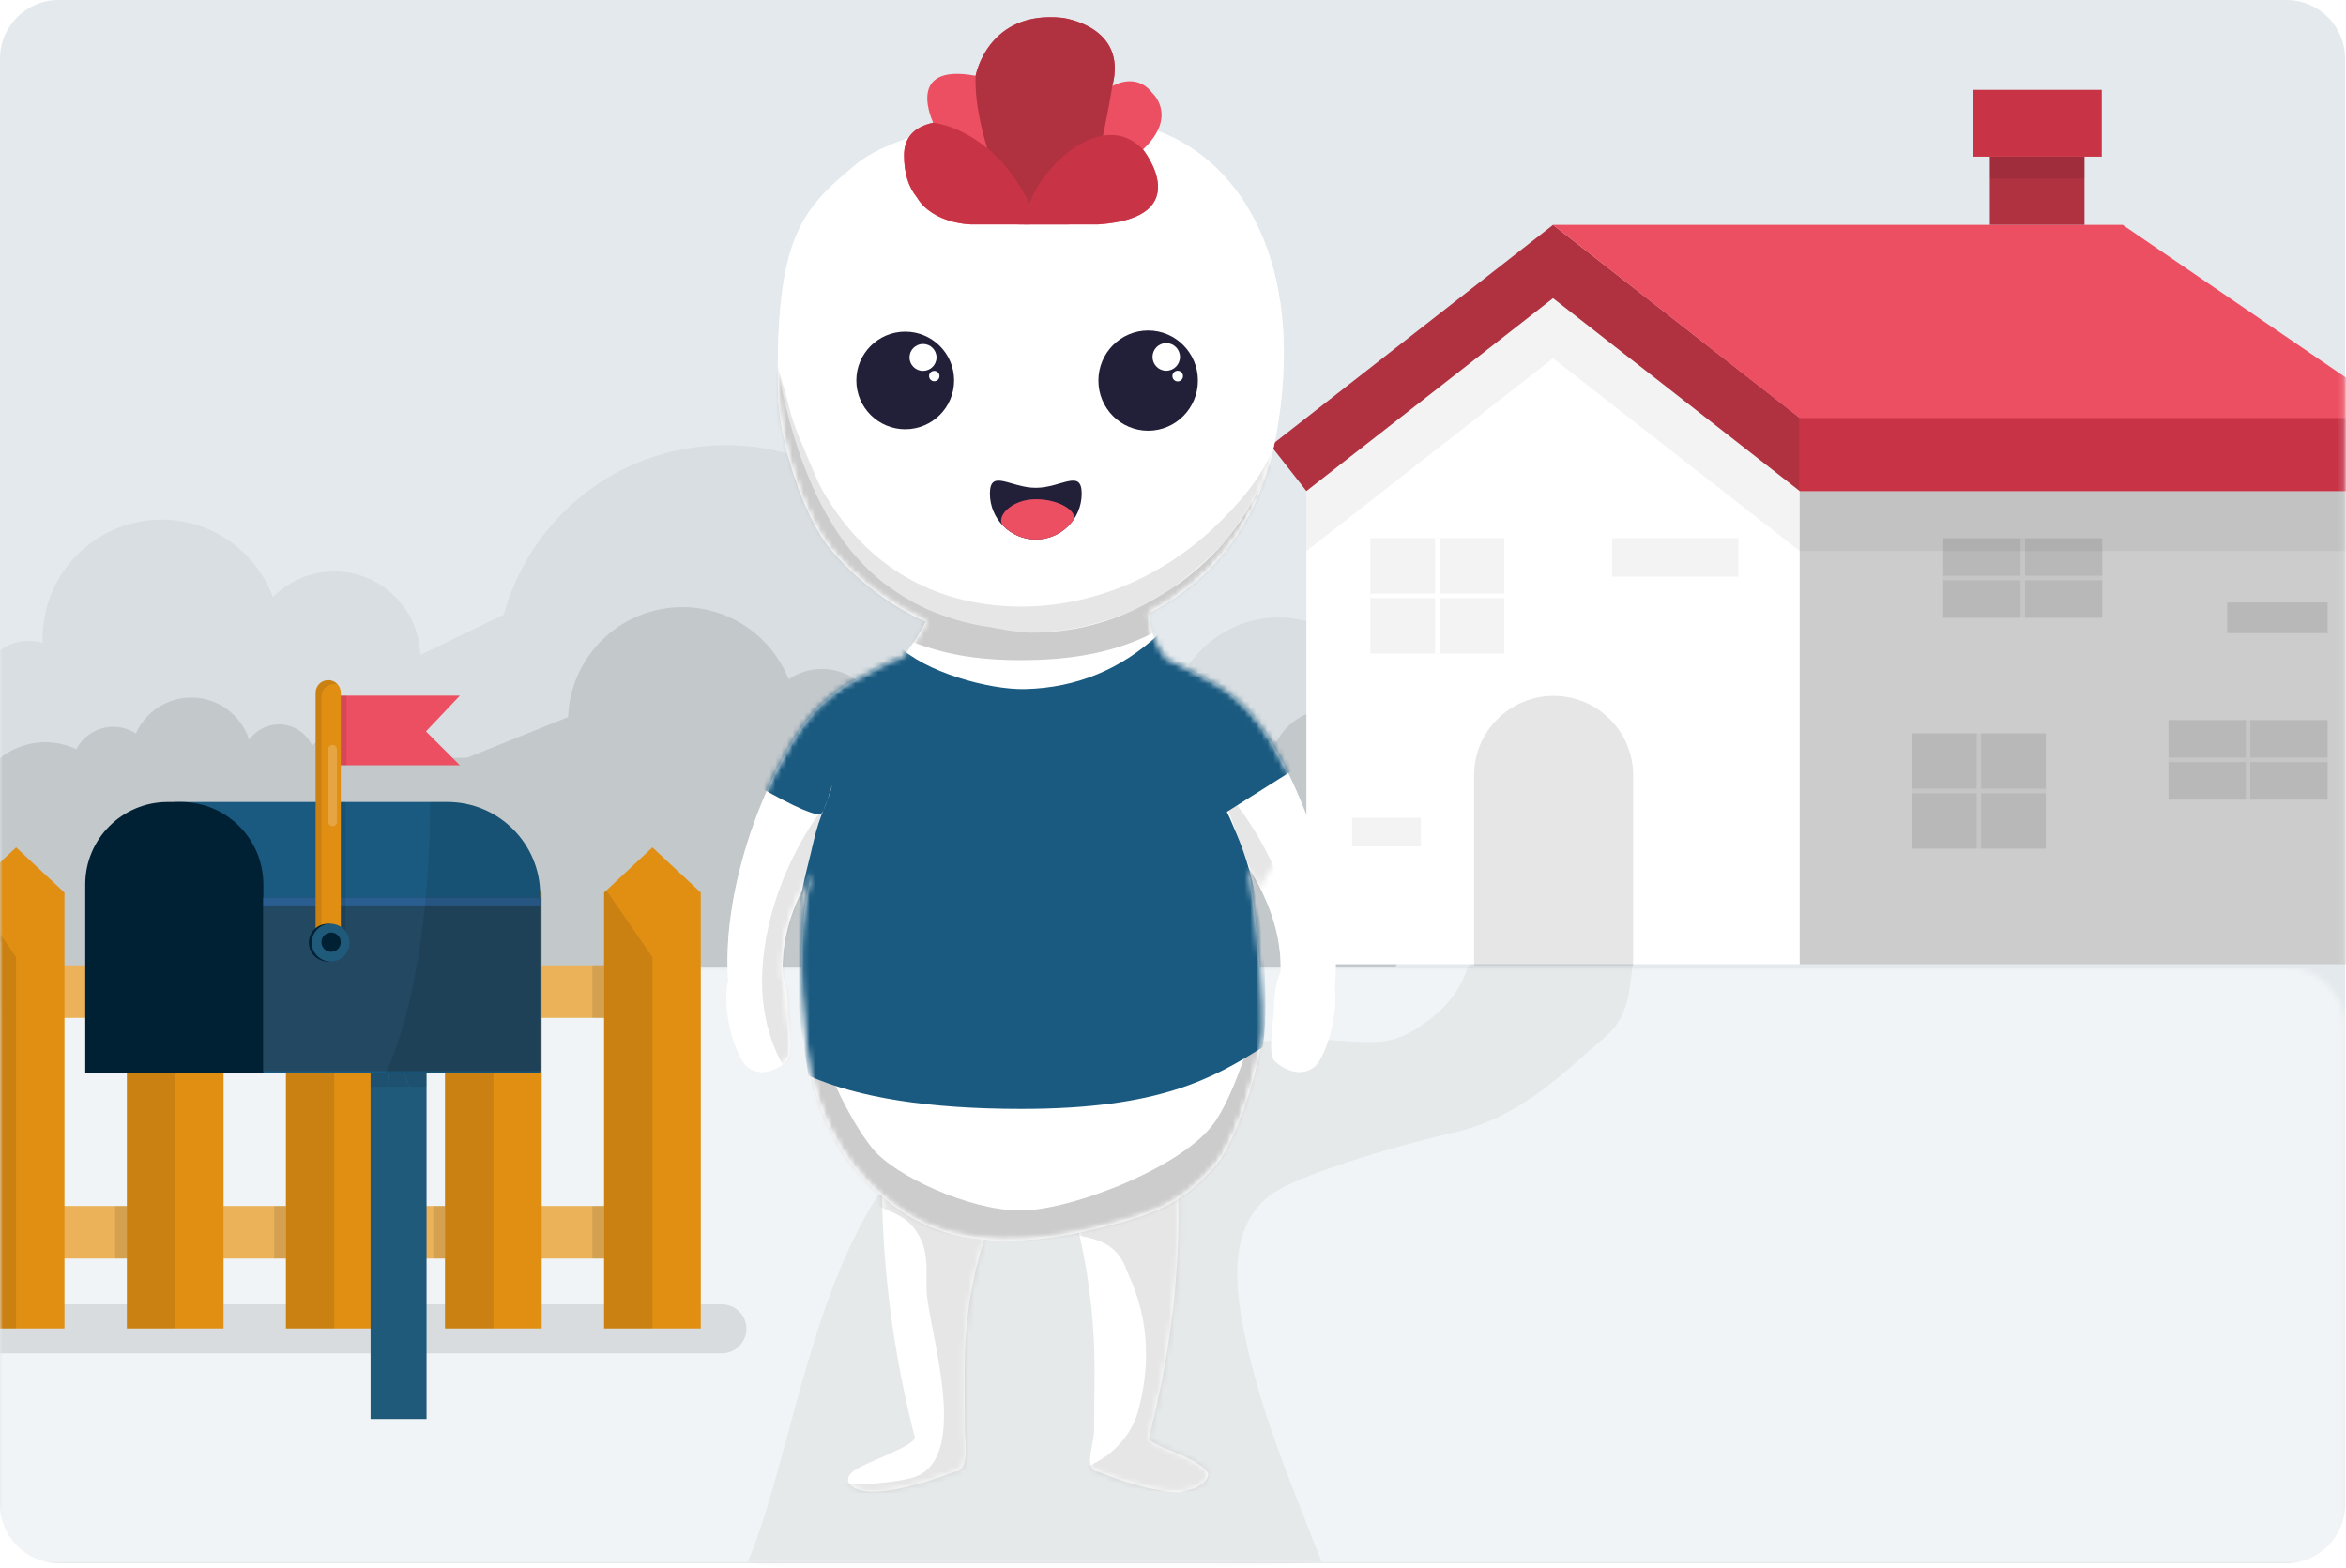 <svg height="274" viewBox="0 0 410 274" width="410" xmlns="http://www.w3.org/2000/svg" xmlns:xlink="http://www.w3.org/1999/xlink"><defs><path id="a" d="m10.25 0h389.342c5.661 0 10.25 4.59 10.25 10.25v252.7c0 5.66-4.589 10.25-10.25 10.25h-389.342c-5.66 0-10.25-4.59-10.25-10.25v-252.7c0-5.66 4.59-10.25 10.25-10.25z"/><path id="b" d="m17.175.003c2.669.237 16.909 9.711 16.55 11.47-.058.28-12.227 15.715-12.87 39.216-.12 4.424 0 8.659 0 13.61 0 2.024.915 6.903-1.74 7.2-.176.02-8.684 3.482-14.496 3.476-3.249-.005-5.428-1.795-3.389-3.475s11.253-4.544 10.85-6.114c-7.265-28.249-5.631-50.566-5.347-51.956.36-1.76 7.777-13.663 10.442-13.427zm40.374 16.097c.283 1.39 2.767 21.03-4.496 49.272-.403 1.57 7.892 3.196 10.136 6.113.791 1.028-1.295 3.283-4.86 3.474-5.415.289-14.038-3.456-14.205-3.474-2.653-.297-.683-5.01-.683-7.185 0-5.806.161-10.071 0-14.539-.684-18.877-6.205-31.562-6.261-31.83-.36-1.758 8.109-17.691 10.777-17.928 2.67-.236 9.233 14.337 9.593 16.097z"/><path id="c" d="m78.18 3.635c14.205 6.395 23.874 24.6 18.845 52.395-2.908 16.085-11.957 25.83-22.217 31.128l.02.2c.296 3.785 1.392 5.705 3.045 7.843 1.894.71 5 2.51 6.666 3.371 2.104 1.086 2.705 1.189 6.191 4.237 7.255 6.344 18.381 30.145 16.52 49.715.68 5.132-1.707 12.477-3.56 13.941-2.653 2.097-5.936.064-7.036-1.177s0-7.368 0-9.164c0-1.185.183-4.25 1.142-6.245.23-6.69-2.236-12.935-5.61-18.28 1.884 12.117 2.615 24.278 2.407 28.689-.278 5.894-4.539 19.197-8.117 23.332-6.027 6.964-10.834 8.62-20.578 11.048-10.62 2.648-23.682 3.824-33.448-2.392-9.446-6.012-16.045-15.913-17.41-29.46-1.427-14.156-1.292-21.373.793-30.283-3.208 5.353-5.44 11.553-4.997 18.163.672 1.936.812 4.396.812 5.428 0 1.796 1.1 7.923 0 9.164s-4.383 3.274-7.036 1.177c-1.99-1.572-4.594-9.922-3.36-15.035-1.358-19.353 9.49-42.395 16.612-48.621 3.486-3.048 4.087-3.15 6.19-4.237 2.039-1.052 6.23-3.51 7.725-3.662 1.513-2.037 2.882-3.935 4.01-6.24l.01-.021c-6.036-2.713-11.84-6.99-16.68-12.714-4.431-5.24-8.996-18.56-9.153-27.273-.492-27.325 4.123-32.068 13.691-39.972 9.568-7.905 40.318-11.45 54.523-5.055z"/><path id="d" d="m23.748 8.357c9.568-7.904 40.318-11.45 54.522-5.055 14.205 6.396 23.874 24.6 18.845 52.396-2.908 16.084-11.957 25.829-22.217 31.128l.02.2c.676 8.648 5.53 7.56 11.648 21.577 6.118 14.018 8.47 43.863 8.118 51.352-.279 5.895-4.54 19.197-8.118 23.332-6.026 6.965-10.833 8.62-20.577 11.049-10.621 2.648-23.683 3.824-33.448-2.392-9.447-6.013-16.045-15.914-17.41-29.46-2.176-21.575-.721-27.032 5.734-46.933 5.405-16.664 11.427-19.883 15.014-27.213l.011-.022c-6.036-2.712-11.84-6.989-16.68-12.713-4.432-5.24-8.997-18.56-9.154-27.273-.492-27.325 4.124-32.068 13.692-39.973z"/><path id="e" d="m3.546.902c1.36 0 5.756 2.584 7.86 3.67 2.103 1.086 2.704 1.189 6.19 4.237 7.256 6.344 18.382 30.145 16.521 49.715.679 5.132-1.708 12.477-3.56 13.941-2.654 2.097-5.937.064-7.037-1.177s0-7.368 0-9.164c0-1.185.184-4.25 1.143-6.245.68-19.742-22.135-35.625-22.441-35.857-1.475-1.116-3.768-19.12 1.324-19.12z"/><path id="f" d="m31.914.757c5.092 0 2.8 18.003 1.324 19.119-.31.235-23.753 16.555-22.402 36.674.672 1.936.812 4.396.812 5.429 0 1.796 1.1 7.922 0 9.163s-4.383 3.274-7.036 1.178c-1.99-1.573-4.594-9.922-3.36-15.035-1.358-19.354 9.49-42.396 16.612-48.622 3.486-3.048 4.087-3.15 6.19-4.236 2.104-1.086 6.5-3.67 7.86-3.67z"/><filter id="g" height="122.4%" width="150%" x="-25%" y="-11.2%"><feOffset in="SourceAlpha" result="shadowOffsetOuter1"/><feGaussianBlur in="shadowOffsetOuter1" result="shadowBlurOuter1" stdDeviation="7"/><feColorMatrix in="shadowBlurOuter1" result="shadowMatrixOuter1" values="0 0 0 0 0.469 0 0 0 0 0.467 0 0 0 0 0.467 0 0 0 0.5 0"/><feMerge><feMergeNode in="shadowMatrixOuter1"/><feMergeNode in="SourceGraphic"/></feMerge></filter><mask id="h" fill="#fff"><use fill="#fff" fill-rule="evenodd" xlink:href="#a"/></mask><mask id="i" fill="#fff"><use fill="#fff" fill-rule="evenodd" xlink:href="#b"/></mask><mask id="j" fill="#fff"><use fill="#fff" fill-rule="evenodd" xlink:href="#c"/></mask><mask id="k" fill="#fff"><use fill="#fff" fill-rule="evenodd" xlink:href="#d"/></mask><mask id="l" fill="#fff"><use fill="#fff" fill-rule="evenodd" xlink:href="#e"/></mask><mask id="m" fill="#fff"><use fill="#fff" fill-rule="evenodd" xlink:href="#f"/></mask></defs><g fill="none" fill-rule="evenodd"><use fill="#e3e9ec" xlink:href="#a"/><g fill="#000" mask="url(#h)"><path d="m140.179.12c22.16-1.7 41.512 14.885 43.193 37.019.123 1.74.103 3.44.021 5.139l2.214 2.17c1.168-5.467 6.006-9.562 11.828-9.562 6.191 0 11.296 4.648 11.993 10.647 2.357-2.313 5.494-3.849 9.061-4.115 1.312-.103 2.583.04 3.813.266 2.788-6.306 8.815-10.975 16.195-11.527 2.173-.164 4.243.102 6.232.614 2.767-12.121 13.14-21.56 26.199-22.543 3.054-.246 6.027.02 8.856.676.246 3.398.39 6.838.451 10.34 0 3.705-.164 7.37-.451 10.994l-.064-.028c-1.726 22.162-8.613 42.871-19.452 60.942h-241.224c-7.318-12.203-12.833-25.615-16.174-39.845l.028.005c-1.306-5.49-2.265-11.102-2.898-16.835.287-.041.574-.082.861-.103 5.022-.389 9.655 1.536 12.956 4.833 1.25-2.949 4.182-5.017 7.585-5.017.861 0 1.681.123 2.46.369-.41-11.098 8.015-20.619 19.188-21.479 9.471-.737 17.896 5.017 21.053 13.473 2.727-2.764 6.52-4.484 10.722-4.484 8.159 0 14.801 6.49 15.026 14.599l14.596-7.044c4.367-15.93 18.307-28.173 35.733-29.504zm-130.485 55.33.014.02c1.017 1.368 1.718 3 1.977 4.804.123.737.102 1.475.061 2.212.024-.132.049-.264.076-.395.017-.579-.008-1.157-.096-1.755-.264-1.84-.985-3.501-2.032-4.886z" fill-opacity=".05" transform="translate(-16.4 77.805)"/><path d="m269.103 28.703c-9.307 1.351-16.01 9.193-16.297 18.264-1.681-.676-3.547-.983-5.474-.697-3.485.512-6.314 2.662-7.83 5.57-1.169-.697-2.584-1.024-4.039-.82-3.342.492-5.679 3.543-5.269 6.88-2.583-3.194-6.539-5.262-10.988-5.262-5.617 0-10.455 3.297-12.73 8.047-1.743-1.29-3.895-2.068-6.232-2.068-4.428 0-8.22 2.743-9.738 6.634l-10.25-1.536-9.983-12.653c.143-.983.205-2.007.061-3.051-.82-5.672-6.109-9.603-11.787-8.784-1.599.225-3.055.84-4.305 1.7-3.362-8.416-12.095-13.78-21.464-12.408-9.717 1.412-16.748 9.561-17.097 19.02h-.04l-17.549 7.065-9.553.204c-1.783-3.46-5.391-5.835-9.573-5.835-3.178 0-6.027 1.392-7.995 3.563-1.148-2.519-3.875-4.095-6.745-3.665-1.804.266-3.3 1.249-4.284 2.62-1.558-4.852-6.417-8.026-11.644-7.268-3.731.553-6.724 2.969-8.159 6.163-1.128-.737-2.48-1.167-3.936-1.167-2.809 0-5.248 1.597-6.458 3.91-1.64-.757-3.464-1.207-5.412-1.207-6.314 0-11.541 4.565-12.587 10.565.041-.737.062-1.475-.061-2.212-.677-4.709-4.367-8.251-8.815-8.968 3.341 14.23 8.856 27.642 16.174 39.845h241.224c10.844-18.08 17.732-38.8 19.454-60.975-3.198-1.413-6.847-2.006-10.619-1.474z" fill-opacity=".1" transform="translate(-16.4 77.805)"/></g><path d="m0 169.26h410v103.74h-410z" fill="#fff" fill-opacity=".5" mask="url(#h)" transform="matrix(1 0 0 -1 0 442.26)"/><path d="m130.672 273c8.168-19.23 11.453-54.227 29.29-72.36 7.37-7.492 20.523-12.948 34.959-14.854 12.792-1.69 22.143-4.112 33.39-4.112 11.248 0 13.999 2.422 21.898-3.77 6.317-4.95 5.632-9.482 7.408-9.86h27.804c-.828 6.207-.828 9.86-5.39 13.63-5.66 4.678-13.741 13.428-25.579 16.162-12.142 2.804-27.996 7.724-32.369 10.966-7.482 5.547-6.273 16.09-4.634 24.122 2.743 13.44 7.358 24.29 13.518 40.076-6.505.358-77.912 4.824-100.295 0z" fill="#000" fill-opacity=".05" mask="url(#h)"/><g mask="url(#h)"><path d="m6.228 152.82v-93.083l43.107-33.33 43.106 33.33v2.434h99.556v90.65h-185.769z" fill="#fff" transform="translate(222.083 15.697)"/><g fill="#000"><path d="m92.441 152.82h99.556v-90.649h-99.556z" fill-opacity=".2" transform="translate(222.083 15.697)"/><path d="m135.46 112.476v20.15h-23.393v-20.15zm49.243-2.317v13.905h-27.805v-13.904h27.805zm-39.371-31.786v13.907h-27.804v-13.907zm21.825 16.575h17.546v-5.34h-17.546z" fill-opacity=".1" transform="translate(222.083 15.697)"/><path d="m26.24 127.218v5.014h-12.027v-5.014zm14.571-48.845v20.148h-23.395v-20.148h23.394zm40.914 0v6.718h-22.065v-6.718z" fill-opacity=".05" transform="translate(222.083 15.697)"/><path d="m49.434 105.924c-7.678 0-13.9 6.217-13.9 13.884v33.226h27.804v-33.226c0-7.667-6.227-13.884-13.904-13.884" fill-opacity=".1" transform="translate(222.083 15.697)"/></g><path d="m124.158 112.476v9.677h11.302v.791h-11.302v9.68h-.791v-9.68h-11.3v-.79l11.3-.001v-9.677zm47.036-2.317v6.557h13.509v.789h-13.51l.001 6.56h-.79v-6.56h-13.506v-.789h13.506v-6.557zm-39.37-31.786-.001 6.56h13.509v.788h-13.51l.002 6.558h-.79v-6.558h-13.506v-.788h13.506v-6.56z" fill="#fff" fill-opacity=".2" transform="translate(222.083 15.697)"/><path d="m29.507 78.373v9.68h11.303v.789h-11.303v9.68h-.79v-9.68h-11.3v-.789h11.302v-9.68h.79z" fill="#fff" transform="translate(222.083 15.697)"/><path d="m92.441 80.618-43.106-33.7-43.107 33.7v-12.814l43.107-33.7 43.106 33.7v-5.633h99.556v18.445h-99.557v.002z" fill="#000" fill-opacity=".05" transform="translate(222.083 15.697)"/><path d="m92.441 70.122-43.106-33.701-43.107 33.701-6.228-7.945 49.337-38.572 49.336 38.572z" fill="#b03241" transform="translate(222.083 15.697)"/><path d="m92.441 57.36-43.108-33.76h99.555l49.333 33.759h-.002l-6.226 12.757h-99.556v-12.756z" fill="#ed4f62" transform="translate(222.083 15.697)"/><path d="m92.437 57.36v12.757h99.556l6.226-12.757z" fill="#c83446" transform="translate(222.083 15.697)"/><path d="m125.672 23.601h16.546v-11.919h-16.546z" fill="#b03241" transform="translate(222.083 15.697)"/><path d="m125.672 15.514h16.546v-3.832h-16.546z" fill="#000" fill-opacity=".1" transform="translate(222.083 15.697)"/><path d="m122.649 11.682h22.59v-11.682h-22.59z" fill="#c83446" transform="translate(222.083 15.697)"/></g><g mask="url(#h)"><path d="m199.465 84.14c0-2.362-1.92-4.28-4.285-4.28h-190.896c-2.367 0-4.284 1.918-4.284 4.28 0 2.361 1.917 4.279 4.284 4.279h190.896c2.365 0 4.285-1.918 4.285-4.28" fill="#000" fill-opacity=".1" transform="translate(-69.017 148.102)"/><path d="m180.862 62.67v9.19h-160.061v-9.19zm0-42.057v9.189h-160.061v-9.19h160.061z" fill="#ebb25a" transform="translate(-69.017 148.102)"/><path d="m174.591 62.67v9.19h-2.042v-9.19zm-83.402 0v9.19h-2.045v-9.19zm-27.803 0v9.19h-2.042v-9.19zm-27.802 0v9.19h-2.042v-9.19zm83.405 0v9.19h-2.045v-9.19zm27.8 0v9.19h-2.042v-9.19h2.041zm27.802-42.057v9.189h-2.042v-9.19h2.042zm-83.402 0v9.189h-2.045v-9.19h2.045zm-27.803 0v9.189h-2.042v-9.19h2.042zm-27.802 0v9.189h-2.042v-9.19h2.042zm83.405 0v9.189h-2.045v-9.19h2.045zm27.8 0v9.189h-2.042v-9.19h2.041z" fill="#000" fill-opacity=".1" transform="translate(-69.017 148.102)"/><path d="m183.041 0 8.448 7.89v76.19h-16.899v-76.189l.399-.375 8.051-7.516zm-83.401 0 8.447 7.89v76.19h-16.897v-76.189l.398-.375zm-27.807 0 8.448 7.89v76.19h-16.895v-76.189l.398-.375 8.05-7.516zm55.606 0 8.447 7.89v76.19h-16.897v-76.189l.398-.375 8.053-7.516zm27.803 0 8.447 7.89v76.19h-16.9v-76.189l.4-.375zm-111.205 0 8.447 7.89v76.19h-16.9v-76.189l.404-.375zm-27.803 0 8.447 7.89v76.19h-16.897v-76.189l.398-.375z" fill="#e08f13" transform="translate(-69.017 148.102)"/><path d="m174.99 7.516 8.051 11.668v64.895h-8.45v-76.188zm-83.403 0 8.052 11.668v64.895h-8.45v-76.188zm-27.803 0 8.05 11.668v64.895h-8.448v-76.188zm55.603 0 8.052 11.668v64.895h-8.45v-76.188zm27.802 0 8.053 11.668v64.895h-8.454v-76.188zm-111.201 0 8.049 11.668v64.895h-8.453v-76.188zm-27.806 0 8.052 11.668v64.895h-8.45v-76.188z" fill="#000" fill-opacity=".1" transform="translate(-69.017 148.102)"/></g><g mask="url(#h)"><path d="m50.115 129.531h9.782v-66.331h-9.782z" fill="#205a7b" transform="translate(14.651 118.475)"/><path d="m79.76 69.001h-63.948v-47.31h47.71c8.968 0 16.238 7.26 16.238 16.217v31.092" fill="#1a5a80" transform="translate(14.651 118.475)"/><path d="m31.376 69.001h-31.128v-32.91c0-7.954 6.455-14.4 14.418-14.4h2.292c7.963 0 14.418 6.446 14.418 14.4v32.909" fill="#002134" transform="translate(14.651 118.475)"/><path d="m31.376 68.726h48.384v-30.308h-48.384z" fill="#224862" transform="translate(14.651 118.475)"/><path d="m31.376 39.77h48.384v-1.352h-48.384z" fill="#2a5e90" transform="translate(14.651 118.475)"/><path d="m44.91 21.69h.846v23.487h-.846z" fill="#000" fill-opacity=".1" transform="translate(14.651 118.475)"/><path d="m65.718 15.269h-23.007v-12.165h23.007l-5.92 6.251z" fill="#ed4f62" transform="translate(14.651 118.475)"/><path d="m44.91 45.346h-4.398v-42.75c0-1.213.984-2.196 2.199-2.196s2.2.983 2.2 2.197v42.749" fill="#e08f13" transform="translate(14.651 118.475)"/><path d="m41.527 3.273c0-1.214.984-2.197 2.199-2.197.23 0 .453.036.662.102-.403-.476-1.004-.778-1.677-.778-1.215 0-2.2.984-2.2 2.197v42.749h1.016zm3.383 11.996h1.015v-12.165h-1.015z" fill="#000" fill-opacity=".1" transform="translate(14.651 118.475)"/><path d="m43.472 25.914c-.42 0-.761-.34-.761-.76v-12.674c0-.42.34-.76.761-.76.42 0 .762.34.762.76v12.673c0 .42-.341.76-.762.76" fill="#fff" fill-opacity=".2" transform="translate(14.651 118.475)"/><path d="m45.925 46.275c0 1.82-1.477 3.295-3.299 3.295s-3.299-1.475-3.299-3.295 1.477-3.295 3.3-3.295c1.821 0 3.298 1.475 3.298 3.295" fill="#002134" transform="translate(14.651 118.475)"/><path d="m46.433 46.275c0 1.82-1.477 3.295-3.299 3.295s-3.299-1.475-3.299-3.295 1.477-3.295 3.299-3.295 3.299 1.475 3.299 3.295" fill="#205a7b" transform="translate(14.651 118.475)"/><path d="m44.91 46.19c0 .934-.757 1.69-1.692 1.69-.934 0-1.691-.756-1.691-1.69 0-.933.757-1.69 1.691-1.69.935 0 1.692.757 1.692 1.69" fill="#002134" transform="translate(14.651 118.475)"/><path d="m9.951 16.998c.638-6.878.773-12.92.777-16.727h2.99c8.967 0 16.237 7.26 16.237 16.217v31.094h-26.925c.486-1.094.941-2.224 1.368-3.38 2.983-8.08 4.579-17.497 5.422-25.852.045-.453.089-.905.13-1.352zm.14 33.062h-2.917c-.392-.78-.714-1.612-.867-2.478h3.784zm-3.067 0h-3.567c.091-.823.128-1.651.11-2.478h2.603c.15.867.467 1.699.854 2.478m-3.7 0h-3.016v-2.478h3.125c.017.827-.02 1.655-.11 2.478" fill="#000" fill-opacity=".1" transform="translate(64.457 139.894)"/></g><g filter="url(#g)" transform="translate(126 20)"><g transform="translate(21.775 165.731)"><use fill="#fff" xlink:href="#b"/><path d="m-2.449 73.64c.97.037 1.946.058 2.91.058 3.886 0 7.674-.32 10.846-1.062 11.084-2.6 3.209-25.767 2.867-32.68-.189-3.913.732-7.849-2.763-11.682-.965-1.06-2.698-1.994-4.899-2.848-2.655-1.03-.134-5.412 0-5.974.383.195 3.27 2.308 6.488 3.668 3.219 1.359 3.884 1.23 7.15 2.306 3.264 1.077 5.63 1.142 5.53 1.61-3.005 13.974-2.257 30.054 3.32 47.788-9.73.184-19.95.414-30.949.455-.177-.55-.335-1.09-.5-1.638zm38.092.9c.242-.832.469-1.666.68-2.498 10.076-1.007 13.79-7.65 14.688-10.772 2.247-7.835 2.142-16.124-1.432-23.923-.837-1.817-1.411-5.204-6.456-6.604-2.203-.611-4.24-.85-6.31-.881-.137-.692-1.029-2.355-1.17-3.025 3.571-.32 9.64-2.308 12.88-3.522 5.31-1.99 7.599-3.541 12.764-4.418 3.145 13.254 7.077 37.312 1.689 56-8.967-.026-19.153-.19-27.333-.356z" fill="#000" fill-opacity=".1" mask="url(#i)"/></g><use fill="#fff" xlink:href="#c"/><g mask="url(#j)"><g transform="translate(-.09 .332)"><path d="m23.748 8.357c9.568-7.904 40.318-11.45 54.522-5.055 14.205 6.396 23.874 24.6 18.845 52.396-2.908 16.084-11.957 25.829-22.217 31.128l.02.2c.676 8.648 5.53 7.56 11.648 21.577 6.118 14.018 8.47 43.863 8.118 51.352-.279 5.895-4.54 19.197-8.118 23.332-6.026 6.965-10.833 8.62-20.577 11.049-10.621 2.648-23.683 3.824-33.448-2.392-9.447-6.013-16.045-15.914-17.41-29.46-2.176-21.575-.721-27.032 5.734-46.933 5.405-16.664 11.427-19.883 15.014-27.213l.011-.022c-6.036-2.712-11.84-6.989-16.68-12.713-4.432-5.24-8.997-18.56-9.154-27.273-.492-27.325 4.124-32.068 13.692-39.973z" fill="#fff"/><use fill="#fff" xlink:href="#d"/><g fill="#000"><path d="m32.285 91.503c-4.979-1.195-2.316-2.92-10.752-9.536-6.612-5.185-8.384-7.382-10.295-18.98-.532-3.227-1.694-9.76-1.873-14.657-.068-1.874.651-3.544.655-4.646 1.426 8.67 3.94 17.112 7.928 24.79 6.259 12.047 16.32 18.777 28.83 20.744 2.114.333 5.343 1.018 7.445 1.018 12.462 0 23.703-5.181 32.778-14.62 4.095-4.262 6.969-9.427 8.976-15.107-.35 1.492 1.461 1.52 1.053 2.94-1.544 5.37-5.708 11.57-8.25 15.138-8 11.234-18.868 15.883-33.3 16.403-14.432.519-20.052-2.675-23.195-3.487z" fill-opacity=".2" mask="url(#k)"/><path d="m33.531 84.806c-1.928-1.006-4.704-2.84-7.733-5.701-3.163-2.986-6.335-7.259-8.406-11.762-.652-1.42-1.92-4.055-2.45-5.503-.565-1.549-1.483-3.944-2.285-6.584-.685-2.257-1.26-4.7-1.739-6.846-.603-2.702-.73-3.51-.898-5.034.424 2.349 1.31 4.603 1.812 6.816.888 3.91 2.444 7.085 3.983 10.779.53 1.271 1.283 3.106 2.003 4.37 6.28 11.013 15.844 18.095 28.396 19.893 2.122.304 4.242.451 6.35.451 12.505 0 24.591-5.187 33.697-13.814 4.109-3.896 8.317-8.663 10.332-13.855-.19.739-.309 1.633-.616 2.493-.544 1.527-1.257 3.082-1.766 4.272-.173.404-.772 1.5-.93 1.87-1.455 3.382-2.813 5.205-5.096 7.683-2.785 3.021-6.403 5.987-9.228 8.139-6.105 4.65-16.332 7.763-24.734 7.763-1.915 0-3.818-.434-5.665-.718-3.889-.597-7.526-1.443-10.477-2.608-1.797-.709-3.386-1.496-4.55-2.104z" fill-opacity=".1" mask="url(#k)"/><path d="m33.365 193.456c-8.471-4.44-13.42-11.054-16.505-20.207-1.24-3.679-1.48-7.888-2.673-11.865-1.946-6.487-1.946-7.379-.795-11.2-.025 1.274 1.44 3.763 1.782 5.199 2.28 9.561 7.233 19.82 11.367 24.978 3.827 4.775 16.983 10.875 25.878 10.875 8.896 0 28.755-7.668 34.089-15.625 4.193-6.256 8.523-20.706 8.21-28.196.443 2.555.933 8.41.821 10.958v2.138c-.262 5.984-3.165 14.014-6.11 19.266-4.897 8.73-12.414 12.621-22.274 15.24-4.475 1.19-10.562 1.463-15.16 1.463-3.055 0-6.067.06-8.76-.54-3.615-.805-6.778-.864-9.87-2.484z" fill-opacity=".2" mask="url(#k)"/></g><g transform="translate(73.224 93.668)"><use fill="#fff" xlink:href="#e"/><path d="m18.057 72.68c.039 0-4.01-5.551-4.01-15.146s3.708-21.064 10.812-30.545c3.12-4.169 4.068-5.012 2.46-1.106-1.194 2.9-1.56 4.225-3.393 9.02-1.899 4.964-2.51 6.371-4.38 13.99-.946 3.858 2.737 19.924 1.417 20.24-.371.09-3.331 3.548-2.906 3.548z" fill="#000" fill-opacity=".1" mask="url(#l)" transform="matrix(-1 0 0 1 42.137 0)"/></g><g transform="translate(.09 93.813)"><use fill="#fff" xlink:href="#f"/><path d="m11.19 72.535c.04 0-4.01-5.552-4.01-15.147 0-9.594 3.708-21.063 10.812-30.545 3.121-4.169 4.069-5.012 2.46-1.105-1.194 2.899-1.559 4.225-3.392 9.019-1.9 4.965-2.51 6.371-4.38 13.99-.947 3.859 2.736 19.924 1.416 20.24-.37.09-3.33 3.548-2.905 3.548z" fill="#000" fill-opacity=".1" mask="url(#m)"/></g><path d="m4.09 115.625c8.9-24.762 17.917-32.465 27.052-23.109 4.394 4.501 15.719 7.765 22.204 7.583 8.868-.247 16.577-3.403 23.128-9.468 7.485 2.875 12.407 5.555 14.766 8.04 2.359 2.486 5.332 7.662 8.92 15.527l-11.66 7.366c.267.492.624 1.283 1.071 2.374.697 1.7 2.597 5.562 3.994 12.573 2.006 10.065 1.991 22.312 1.154 26.214-8.707 5.433-17.963 10.748-42.11 10.748-16.097 0-28.504-1.935-37.22-5.805-1.943-11.604-2.727-19.457-2.355-23.56.78-8.592 1.867-11.34 3.302-17.636 1.032-4.533 2.602-6.873 3.144-9.431.189-.89-1.313 4.97-2.087 4.97-1.717 0-6.151-2.129-13.302-6.386z" fill="#1a5a80"/></g></g><g mask="url(#j)"><path d="m60.282 9.17c0 4.834-3.893 8.754-8.696 8.754-4.802 0-8.695-3.92-8.695-8.755 0-4.836 3.893-8.756 8.695-8.756 4.803 0 8.696 3.92 8.696 8.756" fill="#222039" transform="translate(23.07 37.348)"/><path d="m57.15 5.031c0 1.335-1.075 2.416-2.402 2.416-1.325 0-2.4-1.08-2.4-2.416 0-1.335 1.075-2.417 2.4-2.417 1.327 0 2.402 1.082 2.402 2.417m.526 3.349c0 .514-.414.932-.925.932s-.925-.418-.925-.932c0-.515.414-.933.925-.933s.925.418.925.933" fill="#fff" transform="translate(23.07 37.348)"/><path d="m17.675 9.144c0 4.709-3.824 8.526-8.543 8.526-4.718 0-8.544-3.817-8.544-8.526 0-4.71 3.826-8.527 8.544-8.527 4.72 0 8.543 3.818 8.543 8.527" fill="#222039" transform="translate(23.07 37.348)"/><path d="m14.599 5.118c0 1.298-1.057 2.351-2.36 2.351s-2.359-1.053-2.359-2.349c0-1.3 1.056-2.353 2.36-2.353 1.302 0 2.359 1.053 2.359 2.352m.518 3.257c0 .5-.408.907-.91.907-.503 0-.91-.407-.91-.907 0-.501.407-.907.91-.907.502 0 .91.406.91.907" fill="#fff" transform="translate(23.07 37.348)"/><path d="m0 0h35v30h-35z" transform="translate(38 53)"/><path d="m25.04 13.272c0 4.43-3.591 8.02-8.02 8.02s-8.02-3.59-8.02-8.02c0-4.429 3.591-1.019 8.02-1.019s8.02-3.41 8.02 1.02" fill="#222039" transform="translate(38 53)"/><path d="m23.552 17.925c-1.454 2.038-3.838 3.367-6.532 3.367-2.214 0-4.219-.898-5.671-2.35-1.451-1.45 1.242-4.689 5.671-4.689s7.469 2.36 6.532 3.672" fill="#ed4f62" transform="translate(38 53)"/></g></g><g transform="translate(158 3)"><path d="m11.85 36.22s-6.754 0-9.598-4.719c-1.502-1.84-2.252-4.29-2.252-7.35 0-3.061 1.699-4.963 5.096-5.704 0 0-5.13-10.546 7.406-8.203 0 0 2.096-11.512 15.166-10.129 0 0 11.51 1.398 8.725 11.938 0 0 4.07-2.555 6.964 1.171 0 0 4.607 4.045-1.606 9.9 0 0 9.591 11.928-7.874 13.096h-22.026z" fill="#ed4f62"/><path d="m19.92 36.22s-7.827-14.773-7.418-25.976c0 0 2.096-11.512 15.166-10.129 0 0 11.51 1.398 8.725 11.938 0 0-3.815 24.167-7.782 24.167z" fill="#b03241"/><path d="m11.85 36.22s-6.754 0-9.598-4.719c-1.502-1.84-2.252-4.29-2.252-7.35 0-3.061 1.699-4.963 5.096-5.704 0 0 4.443.342 9.534 4.534 5.29 4.357 9.835 13.239 7.255 13.239z" fill="#c83446"/><path d="m20.93 36.22s.452-3.194 2.164-6.198c3.552-6.231 12.573-13.333 18.657-6.898 0 0 9.591 11.928-7.874 13.096z" fill="#c83446"/></g></g></svg>